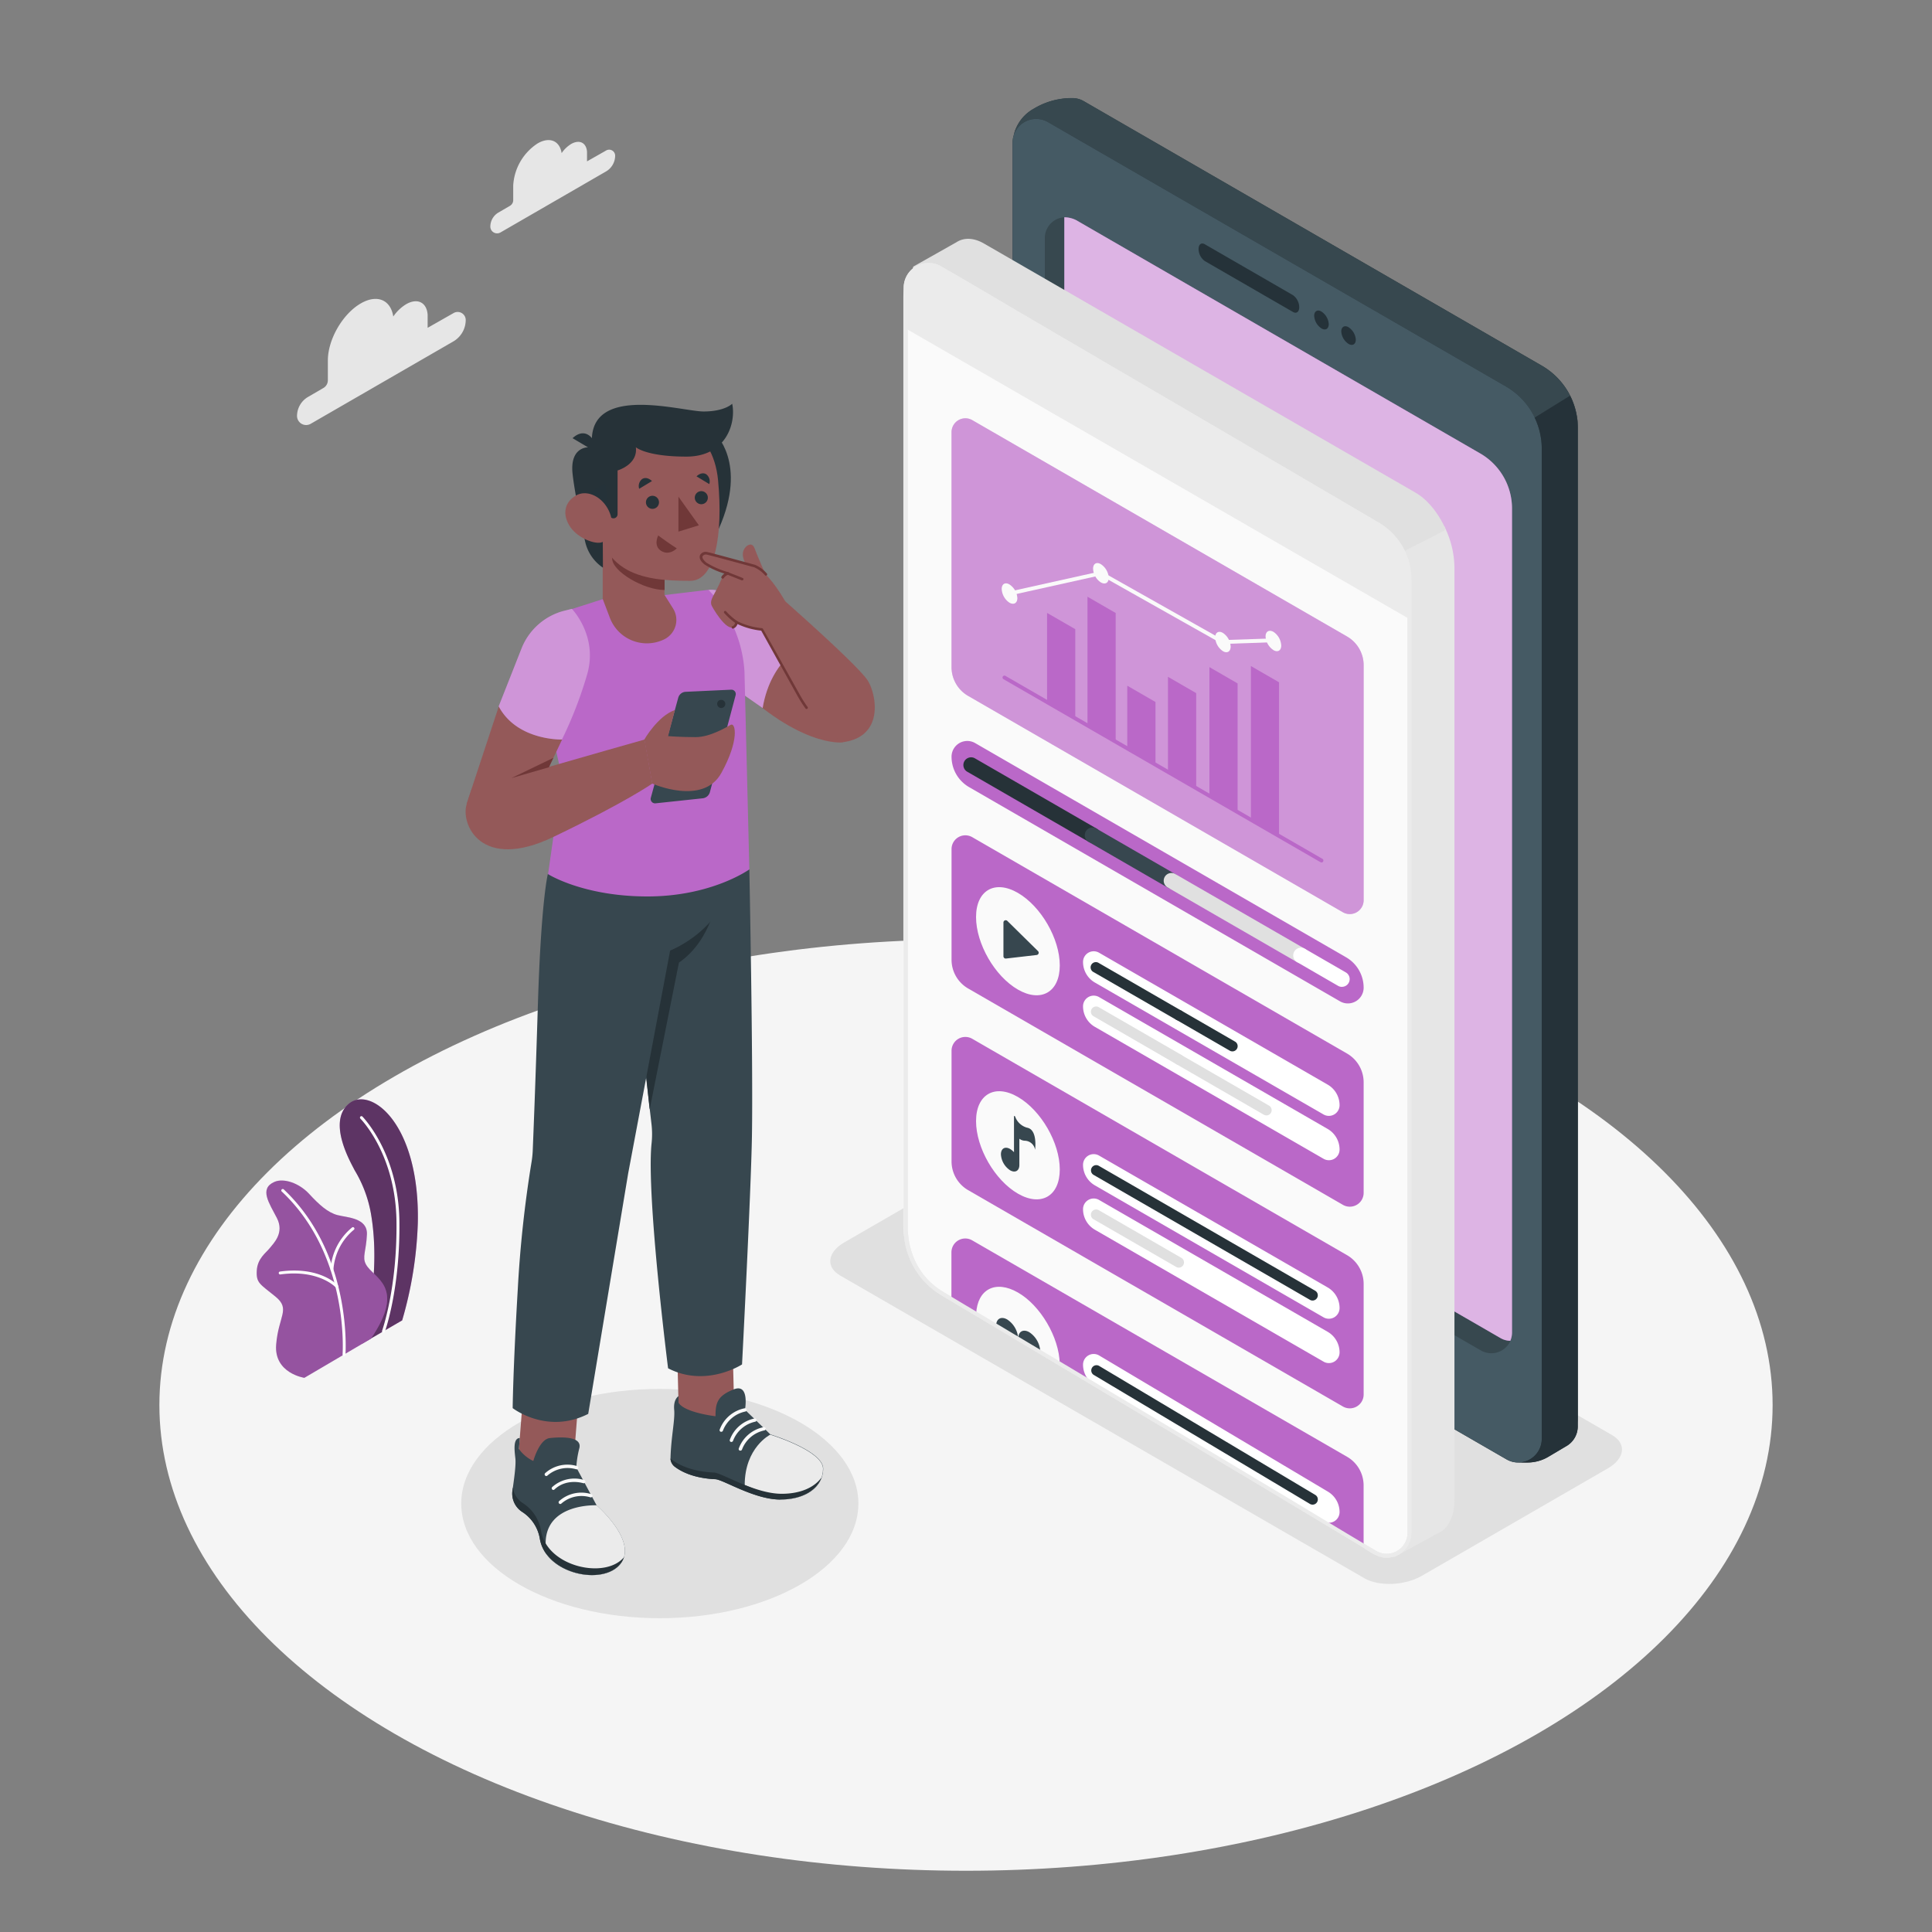 <svg xmlns="http://www.w3.org/2000/svg" viewBox="0 0 500 500"><rect x="0" y="0" width="500" height="500" fill="#808080" stroke="none"/><g id="Floor"><ellipse cx="250" cy="363.63" rx="208.75" ry="120.52" style="fill:#f5f5f5"></ellipse></g><g id="Shadows"><ellipse cx="170.76" cy="389.12" rx="51.39" ry="29.67" style="fill:#e0e0e0"></ellipse><path d="M217.45,330.11l135.64,78.33c3.81,2.2,10.48,1.92,14.88-.62L416.13,380c4.4-2.55,4.88-6.4,1.07-8.6L281.56,293.1c-3.82-2.21-10.48-1.93-14.89.61l-48.15,27.81C214.11,324.06,213.63,327.91,217.45,330.11Z" style="fill:#e0e0e0"></path></g><g id="Clouds"><path d="M117.42,81l-6.75,3.84V82.47c0-.18,0-.35,0-.51s0-.33,0-.48v-.06h0c-.24-3.17-2.64-4.38-5.56-2.69a10.82,10.82,0,0,0-3.33,3.19c-.66-4.3-4.16-5.85-8.4-3.4-4.71,2.72-8.53,9.33-8.53,14.77v5.12a2.32,2.32,0,0,1-1.15,2l-4,2.33a5.74,5.74,0,0,0-2.83,4.94,2.36,2.36,0,0,0,3.54,2l36.9-21.31a6.45,6.45,0,0,0,3.22-5.58A2.09,2.09,0,0,0,117.42,81Z" style="fill:#e6e6e6"></path><path d="M156.92,38.92l-5,2.84V40c0-.12,0-.25,0-.37s0-.24,0-.36v0h0c-.18-2.34-1.95-3.24-4.12-2a8,8,0,0,0-2.45,2.36c-.49-3.18-3.09-4.33-6.22-2.51A13.92,13.92,0,0,0,132.82,48v3.79a1.71,1.71,0,0,1-.85,1.48L129,55a4.23,4.23,0,0,0-2.1,3.65,1.75,1.75,0,0,0,2.62,1.51l27.29-15.77a4.75,4.75,0,0,0,2.39-4.13A1.55,1.55,0,0,0,156.92,38.92Z" style="fill:#e6e6e6"></path></g><g id="Plant"><path d="M104.08,341.71l-10.42,6.06S98.92,331,96,314.07a32.72,32.72,0,0,0-4.24-11.25c-.82-1.7-7.11-12.24-1.58-17.1s18.53,4.8,17.95,30.83A101,101,0,0,1,104.08,341.71Z" style="fill:#BA68C8"></path><path d="M104.08,341.71l-10.42,6.06S98.92,331,96,314.07a32.72,32.72,0,0,0-4.24-11.25c-.82-1.7-7.11-12.24-1.58-17.1s18.53,4.8,17.95,30.83A101,101,0,0,1,104.08,341.71Z" style="opacity:0.5"></path><path d="M99.24,344.9l-.13,0a.38.38,0,0,1-.22-.48c0-.11,3.93-10.92,3.72-28.32s-9.25-26.51-9.34-26.6a.37.37,0,0,1,.53-.53c.09.1,9.35,9.49,9.56,27.12s-3.73,28.48-3.77,28.59A.38.38,0,0,1,99.24,344.9Z" style="fill:#fff"></path><path d="M96,346.45,78.77,356.58s-7.89-1.16-7.3-8.59,3.81-9.18-.19-12.44-5-3.48-4.83-6.68,2.35-4.59,3.36-5.86,3.83-3.92,1.85-7.78S67,307.65,71,305.88c2.38-1.06,6.39.26,9,3.09s4.85,4.85,7.37,5.5,7.77.71,7.59,5-1.3,5.84-.25,7.76C96.73,330.91,105.2,332.87,96,346.45Z" style="fill:#BA68C8"></path><path d="M96,346.45,78.77,356.58s-7.89-1.16-7.3-8.59,3.81-9.18-.19-12.44-5-3.48-4.83-6.68,2.35-4.59,3.36-5.86,3.83-3.92,1.85-7.78S67,307.65,71,305.88c2.38-1.06,6.39.26,9,3.09s4.85,4.85,7.37,5.5,7.77.71,7.59,5-1.3,5.84-.25,7.76C96.73,330.91,105.2,332.87,96,346.45Z" style="opacity:0.2"></path><path d="M89,350.94h0a.36.36,0,0,1-.34-.4c0-.25,1.86-25.55-15.69-42.13a.38.38,0,1,1,.51-.55c17.81,16.84,15.94,42.49,15.92,42.74A.37.37,0,0,1,89,350.94Z" style="fill:#fff"></path><path d="M85.89,328.93h0a.38.38,0,0,1-.34-.4,15.25,15.25,0,0,1,5.58-10.87.37.37,0,0,1,.52.09.36.36,0,0,1-.08.52,14.66,14.66,0,0,0-5.28,10.31A.37.37,0,0,1,85.89,328.93Z" style="fill:#fff"></path><path d="M87.16,333.31a.39.39,0,0,1-.28-.12c0-.05-4.4-4.73-14.32-3.37a.37.37,0,0,1-.42-.32.38.38,0,0,1,.32-.42c10.33-1.42,14.79,3.4,15,3.61a.38.38,0,0,1,0,.53A.38.38,0,0,1,87.16,333.31Z" style="fill:#fff"></path></g><g id="Device"><path d="M408.29,109.59c0-.13,0-.27,0-.41s0-.49-.08-.74-.05-.34-.07-.51-.07-.42-.11-.62-.07-.37-.11-.56-.09-.37-.13-.55-.1-.39-.16-.59l-.15-.49c-.07-.2-.13-.41-.21-.61s-.1-.28-.16-.43-.16-.43-.25-.64l-.15-.33A18.7,18.7,0,0,0,399,94.63L280.52,26.22a6,6,0,0,0-3.13-.82h0a19,19,0,0,0-9.74,2.68l-.43.25a10.55,10.55,0,0,0-4.87,6.7h0a6.23,6.23,0,0,0-.29,1.85v.53h0V293.13a18.63,18.63,0,0,0,9.32,16.13l118.49,68.41a6,6,0,0,0,3.12.83h2.33a10.59,10.59,0,0,0,5.41-1.49l4.73-2.81a5.87,5.87,0,0,0,2.86-5.05V367h0V110.77C408.32,110.38,408.31,110,408.29,109.59ZM270.49,31.24a6,6,0,0,1,.72.36A6,6,0,0,0,270.49,31.24Zm-1.79-.44-.44,0Zm1.55.35-.5-.16Zm-.79-.23-.46-.08ZM268,30.78l-.43,0Zm-.74.07c-.14,0-.27.06-.41.09C266.94,30.91,267.07,30.87,267.21,30.85Zm-1,.28-.28.1Zm-.69.29-.23.11Zm-.63.36-.18.12Zm-.58.42-.14.12Zm-.52.49a.6.6,0,0,0-.08.08A.6.6,0,0,1,263.74,32.69Zm130,345.75a5.11,5.11,0,0,1-.55.05A5.11,5.11,0,0,0,393.69,378.44Zm.25,0,.45-.1Zm.69-.16a4.57,4.57,0,0,0,.62-.22A4.57,4.57,0,0,1,394.63,378.24Zm2-1.05c.18-.14.35-.28.52-.44C397,376.91,396.85,377.05,396.67,377.19Zm-1.3.78c.17-.08.34-.16.51-.26C395.71,377.81,395.54,377.89,395.37,378Zm.72-.38.4-.26Zm2.88-4.43a6.49,6.49,0,0,0,0-.77A6.49,6.49,0,0,1,399,373.16Zm-1.74,3.54c.15-.15.29-.3.43-.47C397.52,376.4,397.38,376.55,397.23,376.7Zm.56-.64.29-.42Zm.41-.6c.11-.21.23-.42.32-.64C398.43,375,398.31,375.25,398.2,375.46Zm.33-.66a4.67,4.67,0,0,0,.23-.66A4.67,4.67,0,0,1,398.53,374.8Zm.29-.87c0-.18.08-.36.11-.54C398.9,373.57,398.86,373.75,398.82,373.93Z" style="fill:#263238"></path><path d="M399,116.14A18.63,18.63,0,0,0,389.7,100L271.21,31.6A6.1,6.1,0,0,0,262.35,35a10.55,10.55,0,0,1,4.87-6.7l.43-.25a19,19,0,0,1,9.74-2.68h0a6,6,0,0,1,3.13.82L399,94.63a18.64,18.64,0,0,1,9.31,16.14V367a6.1,6.1,0,0,1-9.15,5.29l-.15-.09Z" style="fill:#37484f"></path><path d="M271.38,309.26l118.49,68.41a6.1,6.1,0,0,0,9.15-5.28V116.14A18.63,18.63,0,0,0,389.7,100L271.21,31.6a6.1,6.1,0,0,0-9.15,5.28V293.13A18.63,18.63,0,0,0,271.38,309.26Z" style="fill:#455a64"></path><path d="M399,372.39V116.14a18.6,18.6,0,0,0-1.84-8.06l9.16-5.67a18.61,18.61,0,0,1,2,8.36V369.15a5.87,5.87,0,0,1-2.86,5.05L400.73,377a10.59,10.59,0,0,1-5.41,1.49H393A6.11,6.11,0,0,0,399,372.39Z" style="fill:#253239"></path><path d="M275.45,56.23V271.6a16.46,16.46,0,0,0,8.23,14.25l104.63,60.41a5.24,5.24,0,0,0,2.6.72,5.4,5.4,0,0,1-7.65,2.52L278.63,289.09a16.46,16.46,0,0,1-8.23-14.25V61.6A5.38,5.38,0,0,1,275.45,56.23Z" style="fill:#37484f"></path><path d="M390.91,347a5.24,5.24,0,0,1-2.6-.72L283.68,285.85a16.46,16.46,0,0,1-8.23-14.25V56.23a7,7,0,0,1,3,.71l104.63,60.41a16.45,16.45,0,0,1,8.23,14.25V344.84a5.46,5.46,0,0,1-.45,2.17Z" style="fill:#BA68C8"></path><g style="opacity:0.5"><path d="M390.91,347a5.24,5.24,0,0,1-2.6-.72L283.68,285.85a16.46,16.46,0,0,1-8.23-14.25V56.23a7,7,0,0,1,3,.71l104.63,60.41a16.45,16.45,0,0,1,8.23,14.25V344.84a5.46,5.46,0,0,1-.45,2.17Z" style="fill:#fff"></path></g><path d="M347.12,85.78A4.17,4.17,0,0,0,349,89c1,.6,1.88.12,1.88-1.09A4.16,4.16,0,0,0,349,84.69C348,84.09,347.12,84.58,347.12,85.78Z" style="fill:#253239"></path><path d="M340.11,81.73A4.2,4.2,0,0,0,342,85c1,.6,1.88.11,1.88-1.09A4.19,4.19,0,0,0,342,80.64C341,80,340.11,80.53,340.11,81.73Z" style="fill:#253239"></path><path d="M311.82,67.57l22.79,13.16c.9.52,1.63,0,1.63-1.23h0a3.92,3.92,0,0,0-1.63-3.12L311.82,63.22c-.9-.52-1.63,0-1.63,1.24h0A3.9,3.9,0,0,0,311.82,67.57Z" style="fill:#253239"></path><path d="M315.68,317.35a3.35,3.35,0,0,1,1.62.5l10.9,6.3c2.6,1.5,4.8,5.73,4.8,9.24,0,2.24-.88,3.68-2.25,3.68a3.27,3.27,0,0,1-1.62-.51l-10.9-6.29c-2.6-1.5-4.8-5.73-4.8-9.25,0-2.23.88-3.67,2.25-3.67h0m0-.93c-1.87,0-3.18,1.72-3.18,4.6,0,3.88,2.36,8.38,5.26,10.06l10.91,6.29a4.16,4.16,0,0,0,2.08.63c1.87,0,3.18-1.72,3.18-4.61,0-3.87-2.36-8.37-5.26-10.05l-10.91-6.29a4.16,4.16,0,0,0-2.08-.63Z" style="fill:#253239"></path></g><g id="Screen"><path d="M375.91,146.69V388.1c0,4.38-1.61,7.31-4.06,8.28l-.07,0h0l-10.43,5.72.05-9.29,1.16-250.33,11-5.63A23.75,23.75,0,0,1,375.91,146.69Z" style="fill:#e6e6e6"></path><path d="M360.83,403l.06-10.14,1.16-250.63,11.75-6,.22.47a24.38,24.38,0,0,1,2.39,10V388.1c0,4.4-1.64,7.67-4.38,8.74h0Zm2.22-260.16-1.16,250-.05,8.43,9.78-5.35c2.39-.94,3.79-3.86,3.79-7.83V146.69a23.2,23.2,0,0,0-2.08-9.13Z" style="fill:#e6e6e6"></path><path d="M373.57,136.88l-11,5.63L244.64,73.92l-7.88-4.58,10.88-6.13L248,63h0c1.74-1,4-1,6.51.47l111.62,64.45C369.08,129.66,371.77,133,373.57,136.88Z" style="fill:#e0e0e0"></path><path d="M362.55,143a.54.54,0,0,1-.25-.06L236.51,69.77a.52.52,0,0,1-.25-.44.49.49,0,0,1,.26-.43l11.1-6.26.08-.06c2-1.18,4.45-1,7,.47l111.62,64.44c3,1.72,5.78,5.07,7.69,9.18a.48.48,0,0,1-.22.65l-11,5.64A.46.46,0,0,1,362.55,143ZM237.77,69.34l124.8,72.6,10.34-5.29a19.35,19.35,0,0,0-7.08-8.29L254.21,63.92c-2.2-1.28-4.3-1.46-5.92-.52l-.08.05-.31.19Z" style="fill:#e0e0e0"></path><path d="M365.1,152.76V393.08c0,3.79-1.21,6.51-3.13,7.79l-.63.34c-1.68.79-3.78.62-6.06-.7l-54-31.15-57.66-34.7a20.94,20.94,0,0,1-9.83-17.37V77c0-3.66,1.12-6.31,2.93-7.64a4.52,4.52,0,0,1,1-.57c1.64-.7,3.69-.49,5.9.78l111.62,65.53a16.81,16.81,0,0,1,7.27,7.43A23.84,23.84,0,0,1,365.1,152.76Z" style="fill:#fafafa"></path><path d="M243.66,334.66c23,13.7,82.72,49.36,112.29,67.17a5.81,5.81,0,0,0,8.81-5V149.73a16.12,16.12,0,0,0-8-13.9L243.12,69.21a5.81,5.81,0,0,0-8.74,5V318.3A19,19,0,0,0,243.66,334.66Z" style="fill:#fafafa"></path><path d="M243.41,335.09q27.66,16.5,55.31,33,16.15,9.64,32.3,19.32l14.43,8.66,6.43,3.86c1.92,1.16,4,2.86,6.26,3.16a6.41,6.41,0,0,0,7.12-6.31c0-.43,0-.86,0-1.3V167.88c0-5.93,0-11.86,0-17.79a17.07,17.07,0,0,0-8.49-14.86L349,130.66l-37.22-21.81L267.57,83c-8-4.67-15.9-9.43-23.92-14a6.41,6.41,0,0,0-9.77,5.66c0,2,0,3.91,0,5.86V298.24q0,9.69,0,19.4a20.06,20.06,0,0,0,9.53,17.45c.55.34,1.05-.53.5-.87-6.08-3.73-9-10-9-17v-224c0-6.15,0-12.31,0-18.46a5.76,5.76,0,0,1,1.81-4.56c2.09-1.79,4.65-1.47,6.84-.19l8.8,5.15L290,97.27l43.18,25.3c7.71,4.52,15.44,9,23.13,13.55a16.14,16.14,0,0,1,7.95,14.23V395.1c0,.54,0,1.07,0,1.6a5.39,5.39,0,0,1-8.34,4.53c-9.07-5.35-18.05-10.85-27.09-16.26q-31.35-18.78-62.72-37.5l-22.2-13.25C243.36,333.89,242.86,334.76,243.41,335.09Z" style="fill:#ebebeb"></path><path d="M348.37,247.75a9.08,9.08,0,0,1,4.54,7.86h0a4.08,4.08,0,0,1-6.12,3.53l-96-55.44a9.09,9.09,0,0,1-4.53-7.86h0a4.07,4.07,0,0,1,6.11-3.53Z" style="fill:#BA68C8"></path><path d="M347.54,236.09l-97-56a8.58,8.58,0,0,1-4.28-7.43V111.83a3.58,3.58,0,0,1,5.36-3.1l97,56a8.58,8.58,0,0,1,4.29,7.43V233A3.59,3.59,0,0,1,347.54,236.09Z" style="fill:#BA68C8"></path><path d="M347.54,236.09l-97-56a8.58,8.58,0,0,1-4.28-7.43V111.83a3.58,3.58,0,0,1,5.36-3.1l97,56a8.58,8.58,0,0,1,4.29,7.43V233A3.59,3.59,0,0,1,347.54,236.09Z" style="fill:#fff;opacity:0.3"></path><path d="M347.54,311.81l-97-56a8.6,8.6,0,0,1-4.28-7.43V219.75a3.57,3.57,0,0,1,5.36-3.09l97,56a8.6,8.6,0,0,1,4.29,7.43v28.61A3.58,3.58,0,0,1,347.54,311.81Z" style="fill:#BA68C8"></path><path d="M347.54,364l-97-56a8.6,8.6,0,0,1-4.28-7.43V271.94a3.57,3.57,0,0,1,5.36-3.1l97,56a8.6,8.6,0,0,1,4.29,7.43V360.9A3.58,3.58,0,0,1,347.54,364Z" style="fill:#BA68C8"></path><path d="M352.9,384.44V400c-20.53-12.35-52.91-31.72-78.64-47.07l-5.05-3-11.42-6.82L252.63,340l-6.4-3.81V324.1a3.58,3.58,0,0,1,5.37-3.1l97,56A8.55,8.55,0,0,1,352.9,384.44Z" style="fill:#BA68C8"></path><path d="M274.26,352.93l-5.05-3-11.42-6.82L252.63,340c.32-6.35,5-8.83,10.81-5.5S274.12,346.08,274.26,352.93Z" style="fill:#fafafa"></path><path d="M269.22,349.72a1.21,1.21,0,0,1,0,.19l-11.42-6.82c0-1.8,1.29-2.51,2.86-1.61a6.31,6.31,0,0,1,2.85,4.94c0-1.82,1.28-2.55,2.86-1.65A6.34,6.34,0,0,1,269.22,349.72Z" style="fill:#37474f"></path><path d="M343.6,386a6.17,6.17,0,0,1,3.08,5.33h0a2.77,2.77,0,0,1-4.15,2.39l-59.16-35.22a6.14,6.14,0,0,1-3.08-5.33h0a2.76,2.76,0,0,1,4.14-2.39Z" style="fill:#fff"></path><path d="M339.7,389.4a1.37,1.37,0,0,1-.7-.19l-56-33.42a1.36,1.36,0,0,1,1.39-2.33l56,33.42a1.35,1.35,0,0,1,.47,1.86A1.33,1.33,0,0,1,339.7,389.4Z" style="fill:#263238"></path><path d="M356.79,135.83,243.12,69.21a5.81,5.81,0,0,0-8.74,5V85h0L364.76,160.2V149.73A16.12,16.12,0,0,0,356.79,135.83Z" style="fill:#ebebeb"></path><path d="M282.81,218.17a1.93,1.93,0,0,1-1-.27l-31.56-18.22a2,2,0,0,1,2-3.46l31.56,18.22a2,2,0,0,1-1,3.73Z" style="fill:#263238"></path><path d="M303.24,230a2,2,0,0,1-1-.27l-20.43-11.8a2,2,0,1,1,2-3.46l20.43,11.8a2,2,0,0,1-1,3.73Z" style="fill:#37474f"></path><path d="M336.68,249.28a2,2,0,0,1-1-.27L302.24,229.7a2,2,0,1,1,2-3.46l33.45,19.3a2,2,0,0,1-1,3.74Z" style="fill:#e0e0e0"></path><path d="M347.28,255.4a2,2,0,0,1-1-.27L335.69,249a2,2,0,1,1,2-3.47l10.59,6.12a2,2,0,0,1-1,3.74Z" style="fill:#fff"></path><path d="M243.41,335.09q27.66,16.5,55.31,33,16.15,9.64,32.3,19.32l14.43,8.66,6.43,3.86c1.92,1.16,4,2.86,6.26,3.16a6.41,6.41,0,0,0,7.12-6.31c0-.43,0-.86,0-1.3V167.88c0-5.93,0-11.86,0-17.79a17.07,17.07,0,0,0-8.49-14.86L349,130.66l-37.22-21.81L267.57,83c-8-4.67-15.9-9.43-23.92-14a6.41,6.41,0,0,0-9.77,5.66c0,2,0,3.91,0,5.86V298.24q0,9.69,0,19.4a20.06,20.06,0,0,0,9.53,17.45c.55.34,1.05-.53.5-.87-6.08-3.73-9-10-9-17v-224c0-6.15,0-12.31,0-18.46a5.76,5.76,0,0,1,1.81-4.56c2.09-1.79,4.65-1.47,6.84-.19l8.8,5.15L290,97.27l43.18,25.3c7.71,4.52,15.44,9,23.13,13.55a16.14,16.14,0,0,1,7.95,14.23V395.1c0,.54,0,1.07,0,1.6a5.39,5.39,0,0,1-8.34,4.53c-9.07-5.35-18.05-10.85-27.09-16.26q-31.35-18.78-62.72-37.5l-22.2-13.25C243.36,333.89,242.86,334.76,243.41,335.09Z" style="fill:#ebebeb"></path><polygon points="278.28 186.07 270.98 181.86 270.98 158.62 278.28 162.83 278.28 186.07" style="fill:#BA68C8"></polygon><polygon points="299.04 198.06 291.74 193.85 291.74 177.46 299.04 181.68 299.04 198.06" style="fill:#BA68C8"></polygon><polygon points="288.74 192.11 281.44 187.9 281.44 154.43 288.74 158.65 288.74 192.11" style="fill:#BA68C8"></polygon><polygon points="320.29 210.33 313 206.12 313 172.65 320.29 176.87 320.29 210.33" style="fill:#BA68C8"></polygon><polygon points="331.02 216.53 323.73 212.31 323.73 172.37 331.02 176.58 331.02 216.53" style="fill:#BA68C8"></polygon><polygon points="309.57 204.14 302.27 199.93 302.27 175.16 309.57 179.38 309.57 204.14" style="fill:#BA68C8"></polygon><path d="M342,223.21a.45.45,0,0,1-.25-.07l-82-47.34a.5.5,0,1,1,.5-.86l82,47.33a.51.51,0,0,1,.18.69A.5.5,0,0,1,342,223.21Z" style="fill:#BA68C8"></path><polygon points="316.33 166.66 284.81 148.89 261.35 154.1 261.14 153.12 284.97 147.83 285.14 147.93 316.57 165.65 330.81 165.17 330.84 166.16 316.33 166.66" style="fill:#fafafa"></polygon><path d="M331.58,167.07c0,1.3-.91,1.83-2,1.18a4.52,4.52,0,0,1-2.05-3.54c0-1.3.92-1.83,2.05-1.18A4.5,4.5,0,0,1,331.58,167.07Z" style="fill:#fafafa"></path><path d="M263.29,154.79c0,1.3-.92,1.83-2.05,1.18a4.54,4.54,0,0,1-2-3.54c0-1.3.92-1.83,2-1.18A4.52,4.52,0,0,1,263.29,154.79Z" style="fill:#fafafa"></path><path d="M286.94,149.54c0,1.31-.92,1.83-2.05,1.18a4.5,4.5,0,0,1-2-3.54c0-1.3.91-1.83,2-1.18A4.52,4.52,0,0,1,286.94,149.54Z" style="fill:#fafafa"></path><path d="M318.49,167.34c0,1.3-.91,1.83-2,1.18a4.53,4.53,0,0,1-2-3.54c0-1.31.91-1.83,2-1.18A4.5,4.5,0,0,1,318.49,167.34Z" style="fill:#fafafa"></path><path d="M274.27,249.84c0,6.91-4.85,9.71-10.84,6.26s-10.83-11.86-10.83-18.77,4.85-9.71,10.83-6.25S274.27,242.93,274.27,249.84Z" style="fill:#fafafa"></path><path d="M274.27,302.65c0,6.92-4.85,9.72-10.84,6.26s-10.83-11.86-10.83-18.77,4.85-9.71,10.83-6.25S274.27,295.74,274.27,302.65Z" style="fill:#fafafa"></path><path d="M259.69,238.74v8.75a.59.59,0,0,0,.66.58l7.95-.92a.59.59,0,0,0,.34-1l-7.94-7.82A.59.59,0,0,0,259.69,238.74Z" style="fill:#37474f"></path><path d="M265.83,291.85a4.55,4.55,0,0,1-3.1-2.85c-.09-.21-.31-.26-.31-.06v9.25a4.55,4.55,0,0,0-1-.83c-1.31-.76-2.38-.14-2.38,1.38a5.28,5.28,0,0,0,2.38,4.13c1.32.75,2.39.14,2.39-1.38V294.7a2.46,2.46,0,0,0,1.49.52,2.77,2.77,0,0,1,2.58,2.34S268.59,292.36,265.83,291.85Z" style="fill:#37474f"></path><path d="M343.6,280.7a6.15,6.15,0,0,1,3.08,5.32h0a2.77,2.77,0,0,1-4.15,2.4l-59.16-34.13a6.14,6.14,0,0,1-3.08-5.33h0a2.76,2.76,0,0,1,4.14-2.4Z" style="fill:#fff"></path><path d="M305.09,264.1a1.41,1.41,0,0,1-.68-.18L283,251.57a1.36,1.36,0,1,1,1.36-2.35l21.39,12.35a1.36,1.36,0,0,1-.68,2.53Z" style="fill:#263238"></path><path d="M318.94,272.1a1.32,1.32,0,0,1-.68-.19l-13.85-8a1.36,1.36,0,0,1,1.36-2.35l13.85,8a1.36,1.36,0,0,1-.68,2.54Z" style="fill:#263238"></path><path d="M343.6,292.17a6.17,6.17,0,0,1,3.08,5.33h0a2.76,2.76,0,0,1-4.15,2.39l-59.16-34.13a6.13,6.13,0,0,1-3.08-5.32h0a2.76,2.76,0,0,1,4.14-2.4Z" style="fill:#fff"></path><path d="M305.09,275.58a1.32,1.32,0,0,1-.68-.19L283,263a1.35,1.35,0,1,1,1.36-2.34l21.39,12.35a1.36,1.36,0,0,1-.68,2.53Z" style="fill:#e0e0e0"></path><path d="M327.76,288.67a1.38,1.38,0,0,1-.68-.18l-22.67-13.1a1.35,1.35,0,0,1,1.36-2.34l22.67,13.09a1.36,1.36,0,0,1-.68,2.53Z" style="fill:#e0e0e0"></path><path d="M343.6,333.19a6.17,6.17,0,0,1,3.08,5.33h0a2.77,2.77,0,0,1-4.15,2.4l-59.16-34.14a6.13,6.13,0,0,1-3.08-5.32h0a2.76,2.76,0,0,1,4.14-2.4Z" style="fill:#fff"></path><path d="M339.7,336.58a1.38,1.38,0,0,1-.68-.18l-56-32.34a1.35,1.35,0,1,1,1.36-2.34l56,32.33a1.36,1.36,0,0,1-.68,2.53Z" style="fill:#263238"></path><path d="M343.6,344.67a6.17,6.17,0,0,1,3.08,5.33h0a2.76,2.76,0,0,1-4.15,2.39l-59.16-34.13a6.14,6.14,0,0,1-3.08-5.33h0a2.76,2.76,0,0,1,4.14-2.39Z" style="fill:#fff"></path><path d="M305.09,328.07a1.31,1.31,0,0,1-.68-.18L283,315.54a1.36,1.36,0,0,1-.5-1.85,1.37,1.37,0,0,1,1.86-.5l21.39,12.35a1.36,1.36,0,0,1-.68,2.53Z" style="fill:#e0e0e0"></path></g><g id="Character"><path d="M185.15,156.61l-1.82-3.92c3.11-.06,9.52,3.87,12,5.77l17.54,15.67,5.22,18s-11.84,1.6-30.4-17.61Z" style="fill:#945959"></path><path d="M208.73,166.53s-9.14,3.59-11.36,16.71L184,173.89l-.69-21.2S189.18,150.8,208.73,166.53Z" style="fill:#BA68C8"></path><path d="M208.73,166.53s-9.14,3.59-11.36,16.71L184,173.89l-.69-21.2S189.18,150.8,208.73,166.53Z" style="fill:#fff;opacity:0.3"></path><rect x="175.43" y="341.64" width="14.37" height="29.1" transform="translate(374.24 707.61) rotate(178.54)" style="fill:#945959"></rect><path d="M193.93,225s1,49.5.67,69.11c-.26,14.76-2.56,59-2.56,59s-9.32,6.09-19.14,1c0,0-5.66-44.68-4.28-58.14a22.48,22.48,0,0,0,0-4.92l-8.66-74.93Z" style="fill:#37474f"></path><path d="M185.17,366.52s-8-.91-9.57-3.5v-1.69s-1.38.74-1.12,3.54c.24,2.59-.8,7-.95,12.4a2.84,2.84,0,0,0,1.09,2.29c1.54,1.19,4.81,3,10.55,3.26,2,.09,10.07,5.26,16.78,5.26s11.09-3.33,11.09-8-13.67-8.86-13.67-8.86l-6.57-6.38s1.27-6.94-2.91-5.27S185.17,363,185.17,366.52Z" style="fill:#37474f"></path><path d="M186.66,370.54a.3.3,0,0,1-.13,0,.43.43,0,0,1-.28-.54,8.68,8.68,0,0,1,6.48-5.54.42.42,0,0,1,.49.35.43.43,0,0,1-.35.5,7.94,7.94,0,0,0-5.8,5A.43.43,0,0,1,186.66,370.54Z" style="fill:#fafafa"></path><path d="M189.28,373.17l-.13,0a.43.43,0,0,1-.27-.55,8.61,8.61,0,0,1,6.47-5.53.43.43,0,0,1,.14.84,7.94,7.94,0,0,0-5.8,5A.44.44,0,0,1,189.28,373.17Z" style="fill:#fafafa"></path><path d="M191.6,375.42a.3.3,0,0,1-.13,0,.43.43,0,0,1-.28-.54,8.66,8.66,0,0,1,6.48-5.54.43.43,0,0,1,.14.85,7.92,7.92,0,0,0-5.8,5A.43.43,0,0,1,191.6,375.42Z" style="fill:#fafafa"></path><path d="M213,380.11c0,4.59-4.29,7.89-10.87,8l-9.4-3.77c0-9.74,6.6-13.05,6.6-13.05S213,375.46,213,380.11Z" style="fill:#ebebeb"></path><path d="M173.76,377.67c1.61,1.25,5,3.16,11,3.42,2.11.09,10.53,5.5,17.55,5.5,4.82,0,8.48-1.64,10.31-4.24-1.19,3.43-5.14,5.73-10.71,5.73-6.71,0-14.76-5.17-16.78-5.26-5.74-.25-9-2.07-10.55-3.26a2.83,2.83,0,0,1-1.07-2.09A2,2,0,0,0,173.76,377.67Z" style="fill:#263238"></path><path d="M185.61,232s-1.31,11.2-9.9,17.12l-7.58,38-4.87-47.52Z" style="fill:#263238"></path><rect x="135.11" y="350.32" width="14.37" height="29.1" transform="translate(255.72 739.71) rotate(-175.53)" style="fill:#945959"></rect><path d="M141.79,226.18s-1.73,6.56-2.58,33.64c-.66,21.46-1.17,33.8-1.34,38a24.85,24.85,0,0,1-.34,3.11A306.69,306.69,0,0,0,134,333.65c-1.23,20.86-1.32,30.77-1.32,30.77s8.86,6.92,19.55,1.49l10.34-62.23L173.43,246s14.94-5.7,16.26-20.91Z" style="fill:#37474f"></path><path d="M134.52,372.16,134.3,375a9.61,9.61,0,0,0,3.72,3.1s1.54-5.64,4.28-5.93,8.4-.54,7.64,2.6a25.36,25.36,0,0,0-.79,5l5.26,9.82s10.69,9.2,6.22,15.07-19.46,2.74-20.93-6.48a10.24,10.24,0,0,0-4.48-6.84,5.64,5.64,0,0,1-2.55-5.87c.27-2.1.91-6.15.71-8S132.68,372.18,134.52,372.16Z" style="fill:#37474f"></path><path d="M160.63,404.64c-3.71,4.88-14.66,3.54-19.12-2.33a14.08,14.08,0,0,1-.3-2.89c0-10.48,13.2-9.85,13.2-9.85S165.1,398.77,160.63,404.64Z" style="fill:#ebebeb"></path><path d="M132.67,385.45c0-.15,0-.34.06-.51a5.67,5.67,0,0,0,2.64,4.1,10.58,10.58,0,0,1,4.64,7.07c1.51,9.42,16.67,12.69,21.47,6.89a5,5,0,0,1-.85,1.64c-4.47,5.88-19.46,2.74-20.93-6.48a10.24,10.24,0,0,0-4.48-6.84A5.64,5.64,0,0,1,132.67,385.45Z" style="fill:#263238"></path><path d="M141.39,382a.42.42,0,0,1-.31-.13.43.43,0,0,1,0-.61,8.62,8.62,0,0,1,8.33-1.82.43.43,0,0,1-.28.81,7.94,7.94,0,0,0-7.46,1.63A.4.4,0,0,1,141.39,382Z" style="fill:#fafafa"></path><path d="M143.22,385.6a.45.45,0,0,1-.32-.14.43.43,0,0,1,0-.6,8.61,8.61,0,0,1,8.32-1.82.42.42,0,0,1,.27.54.43.43,0,0,1-.54.27c-.05,0-4.27-1.38-7.46,1.63A.42.42,0,0,1,143.22,385.6Z" style="fill:#fafafa"></path><path d="M145,389.24a.44.44,0,0,1-.31-.14.43.43,0,0,1,0-.6,8.61,8.61,0,0,1,8.32-1.82.43.43,0,1,1-.28.81,7.92,7.92,0,0,0-7.45,1.63A.44.44,0,0,1,145,389.24Z" style="fill:#fafafa"></path><path d="M156,155.06,146.82,158l-5,27.13,3,13.15a15.24,15.24,0,0,1,.22,5.47l-3.2,22.48S150.9,232,167.56,232,193.93,225,193.93,225l-1.26-51.18a33.28,33.28,0,0,0-9.34-21.17h0L172,154Z" style="fill:#BA68C8"></path><path d="M184.88,112s8.77,7.69,1.15,24.83l-8.91-23.17Z" style="fill:#263238"></path><polygon points="155.98 155.06 166.75 160.71 171.96 154.01 171.96 133.32 155.98 133.32 155.98 155.06" style="fill:#945959"></polygon><path d="M172,152.69c-5.39,0-13.57-4.8-13.57-8.14l-1.8-11.23H172Z" style="fill:#703838"></path><path d="M167.71,107.26c5.38,0,16.81,3,18.13,17.06s-.74,26-7.22,26c-12.71,0-24.92-1.62-25-22.42C153.51,109.58,162.47,107.26,167.71,107.26Z" style="fill:#945959"></path><path d="M156,140.25l2.08-6.35a1.07,1.07,0,0,0,1.75-.82V121.75s5.29-1.5,4.73-6c0,0,2.7,2.42,13.08,2.42s12.89-8.79,11.85-13.68c0,0-1.92,2-7.41,2s-28.31-6.89-28.9,6.91c0,0-1.93-2.83-5,0l4,2.37s-4.74-.15-4,6.82c.49,4.58,2.16,12.6,3.25,17.55a11,11,0,0,0,4.61,6.77h0Z" style="fill:#263238"></path><polygon points="175.58 128.54 175.58 137.58 180.87 135.95 175.58 128.54" style="fill:#703838"></polygon><path d="M167.17,130a1.69,1.69,0,1,0,1.69-1.69A1.69,1.69,0,0,0,167.17,130Z" style="fill:#263238"></path><path d="M179.81,128.8a1.69,1.69,0,1,0,1.69-1.69A1.69,1.69,0,0,0,179.81,128.8Z" style="fill:#263238"></path><path d="M183.56,125.28l-3.3-2s1.27-1.32,2.53-.53A2.31,2.31,0,0,1,183.56,125.28Z" style="fill:#263238"></path><path d="M165.42,126.5l3.31-2s-1.27-1.32-2.54-.53A2.31,2.31,0,0,0,165.42,126.5Z" style="fill:#263238"></path><path d="M175.15,141.92s-2.45-1.58-4.81-3.34c0,0-1.37,2.67.78,4S175.15,141.92,175.15,141.92Z" style="fill:#703838"></path><polygon points="158.2 134 152.35 127.65 156.55 125.13 158.2 134" style="fill:#253239"></polygon><path d="M157.23,131.53c1.92,3.31,1.43,7.34-1.25,8.72-1.71.89-6.78-1-8.7-4.34s-.83-6.16,1.77-7.67S155.32,128.21,157.23,131.53Z" style="fill:#945959"></path><path d="M172,154l2.18,3.46a5.59,5.59,0,0,1-2.28,8h0a10.24,10.24,0,0,1-14.09-5.64L156,155.06l8-3.46Z" style="fill:#945959"></path><polygon points="145.47 191.39 141.44 199.89 120.75 208.07 129.09 182.8 145.47 191.39" style="fill:#945959"></polygon><path d="M148,157.57s6.9,7.09,3.92,17.08a105,105,0,0,1-6.49,16.74s-11.63.35-16.37-8.59l5.92-15a16.22,16.22,0,0,1,10.86-9.69Z" style="fill:#BA68C8"></path><path d="M148,157.57s6.9,7.09,3.92,17.08a105,105,0,0,1-6.49,16.74s-11.63.35-16.37-8.59l5.92-15a16.22,16.22,0,0,1,10.86-9.69Z" style="fill:#fff;opacity:0.3"></path><path d="M142.6,198.31,122,204.41s-.12.33-1.21,3.67c-1.67,5.13,3.61,17.54,22.4,8.53s25.63-13.83,25.63-13.83l-2-11.39S148.57,196.56,142.6,198.31Z" style="fill:#945959"></path><polygon points="142.05 198.57 132.32 201.38 143.21 196.13 142.05 198.57" style="fill:#703838"></polygon><path d="M169.65,207.9l12.2-1.3a2.18,2.18,0,0,0,1.87-1.6l6.66-25.09a1.13,1.13,0,0,0-1.14-1.42l-11.8.55a2.09,2.09,0,0,0-1.91,1.53l-7.1,25.9A1.14,1.14,0,0,0,169.65,207.9Z" style="fill:#37474f"></path><path d="M185.61,182.19a1.05,1.05,0,1,0,1-1.06A1,1,0,0,0,185.61,182.19Z" style="fill:#263238"></path><path d="M166.75,191.39s3.52-6.14,7.91-7.63l-1.76,6.75s3.33.26,7.1.26,7.89-2.53,9.12-3.19,2.3,3.91-2.45,12.49-17.89,2.71-17.89,2.71Z" style="fill:#945959"></path><path d="M197.15,162.9,196,155.35l7.28.33s19.18,16.87,21.39,20.6,4.14,14.47-6.63,15.81l-3.14-2.47a32.53,32.53,0,0,1-8.24-9.65Z" style="fill:#945959"></path><path d="M198.39,149.29s-2.59-5.87-3.06-7.28c-.68-2-2.43-.85-2.92.48s.08,2.77,1.29,4.68S198.39,149.29,198.39,149.29Z" style="fill:#945959"></path><path d="M197.15,162.9s-6.2-.37-10-4.38l4.66-9.09s-7.13-1.9-9.3-3.58-.91-2.78.27-2.68c1,.09,10.53,2.46,12.75,3.51,1.85.89,4.39,3.31,7.74,9l3.8,10.18Z" style="fill:#945959"></path><path d="M191.85,149.43s-3.76-3-5.23.66-3.22,5.16-2.39,6.75,5.09,8.44,6.39,4.21S191.85,149.43,191.85,149.43Z" style="fill:#945959"></path><path d="M208.73,183.48a.35.35,0,0,1-.27-.13,33.71,33.71,0,0,1-2.05-3.22L197,163.21a19,19,0,0,1-6.14-1.71,1.83,1.83,0,0,1-1.1,1.18.32.32,0,0,1-.4-.22.32.32,0,0,1,.22-.41c.32-.09.58-.46.78-1.09a.18.18,0,0,1,0-.1.32.32,0,0,1,.42-.11,18.41,18.41,0,0,0,6.4,1.82.35.35,0,0,1,.27.17L207,179.81a31.14,31.14,0,0,0,2,3.15.32.32,0,0,1-.07.46A.35.35,0,0,1,208.73,183.48Z" style="fill:#703838"></path><path d="M190.62,161.37a.37.37,0,0,1-.18-.05,16.45,16.45,0,0,1-3-2.66.33.33,0,1,1,.52-.4,15.92,15.92,0,0,0,2.88,2.51.33.33,0,0,1,.08.46A.32.32,0,0,1,190.62,161.37Z" style="fill:#703838"></path><path d="M187,149.75a.3.3,0,0,1-.18-.06.33.33,0,0,1-.1-.45,2.82,2.82,0,0,1,.76-.81,19.69,19.69,0,0,1-5.1-2.32c-1.47-1.14-1.39-2-1.21-2.44a1.62,1.62,0,0,1,1.73-.83c.63.09,7.43,1.95,12.49,3.33a8.34,8.34,0,0,1,3.06,2.25.34.34,0,0,1,0,.47.32.32,0,0,1-.46,0,8.08,8.08,0,0,0-2.78-2.07c-7.77-2.12-11.94-3.23-12.38-3.3a1,1,0,0,0-1,.43c-.17.42.21,1,1,1.67a22.23,22.23,0,0,0,5.69,2.48.32.32,0,0,1,.22.32.33.33,0,0,1-.24.31,2,2,0,0,0-1.18.9A.34.34,0,0,1,187,149.75Z" style="fill:#703838"></path><path d="M192.08,150.19a.27.27,0,0,1-.12,0l-3.75-1.48a.31.31,0,0,1-.18-.42.33.33,0,0,1,.42-.19l3.76,1.48a.34.34,0,0,1,.18.43A.33.33,0,0,1,192.08,150.19Z" style="fill:#703838"></path></g></svg>
